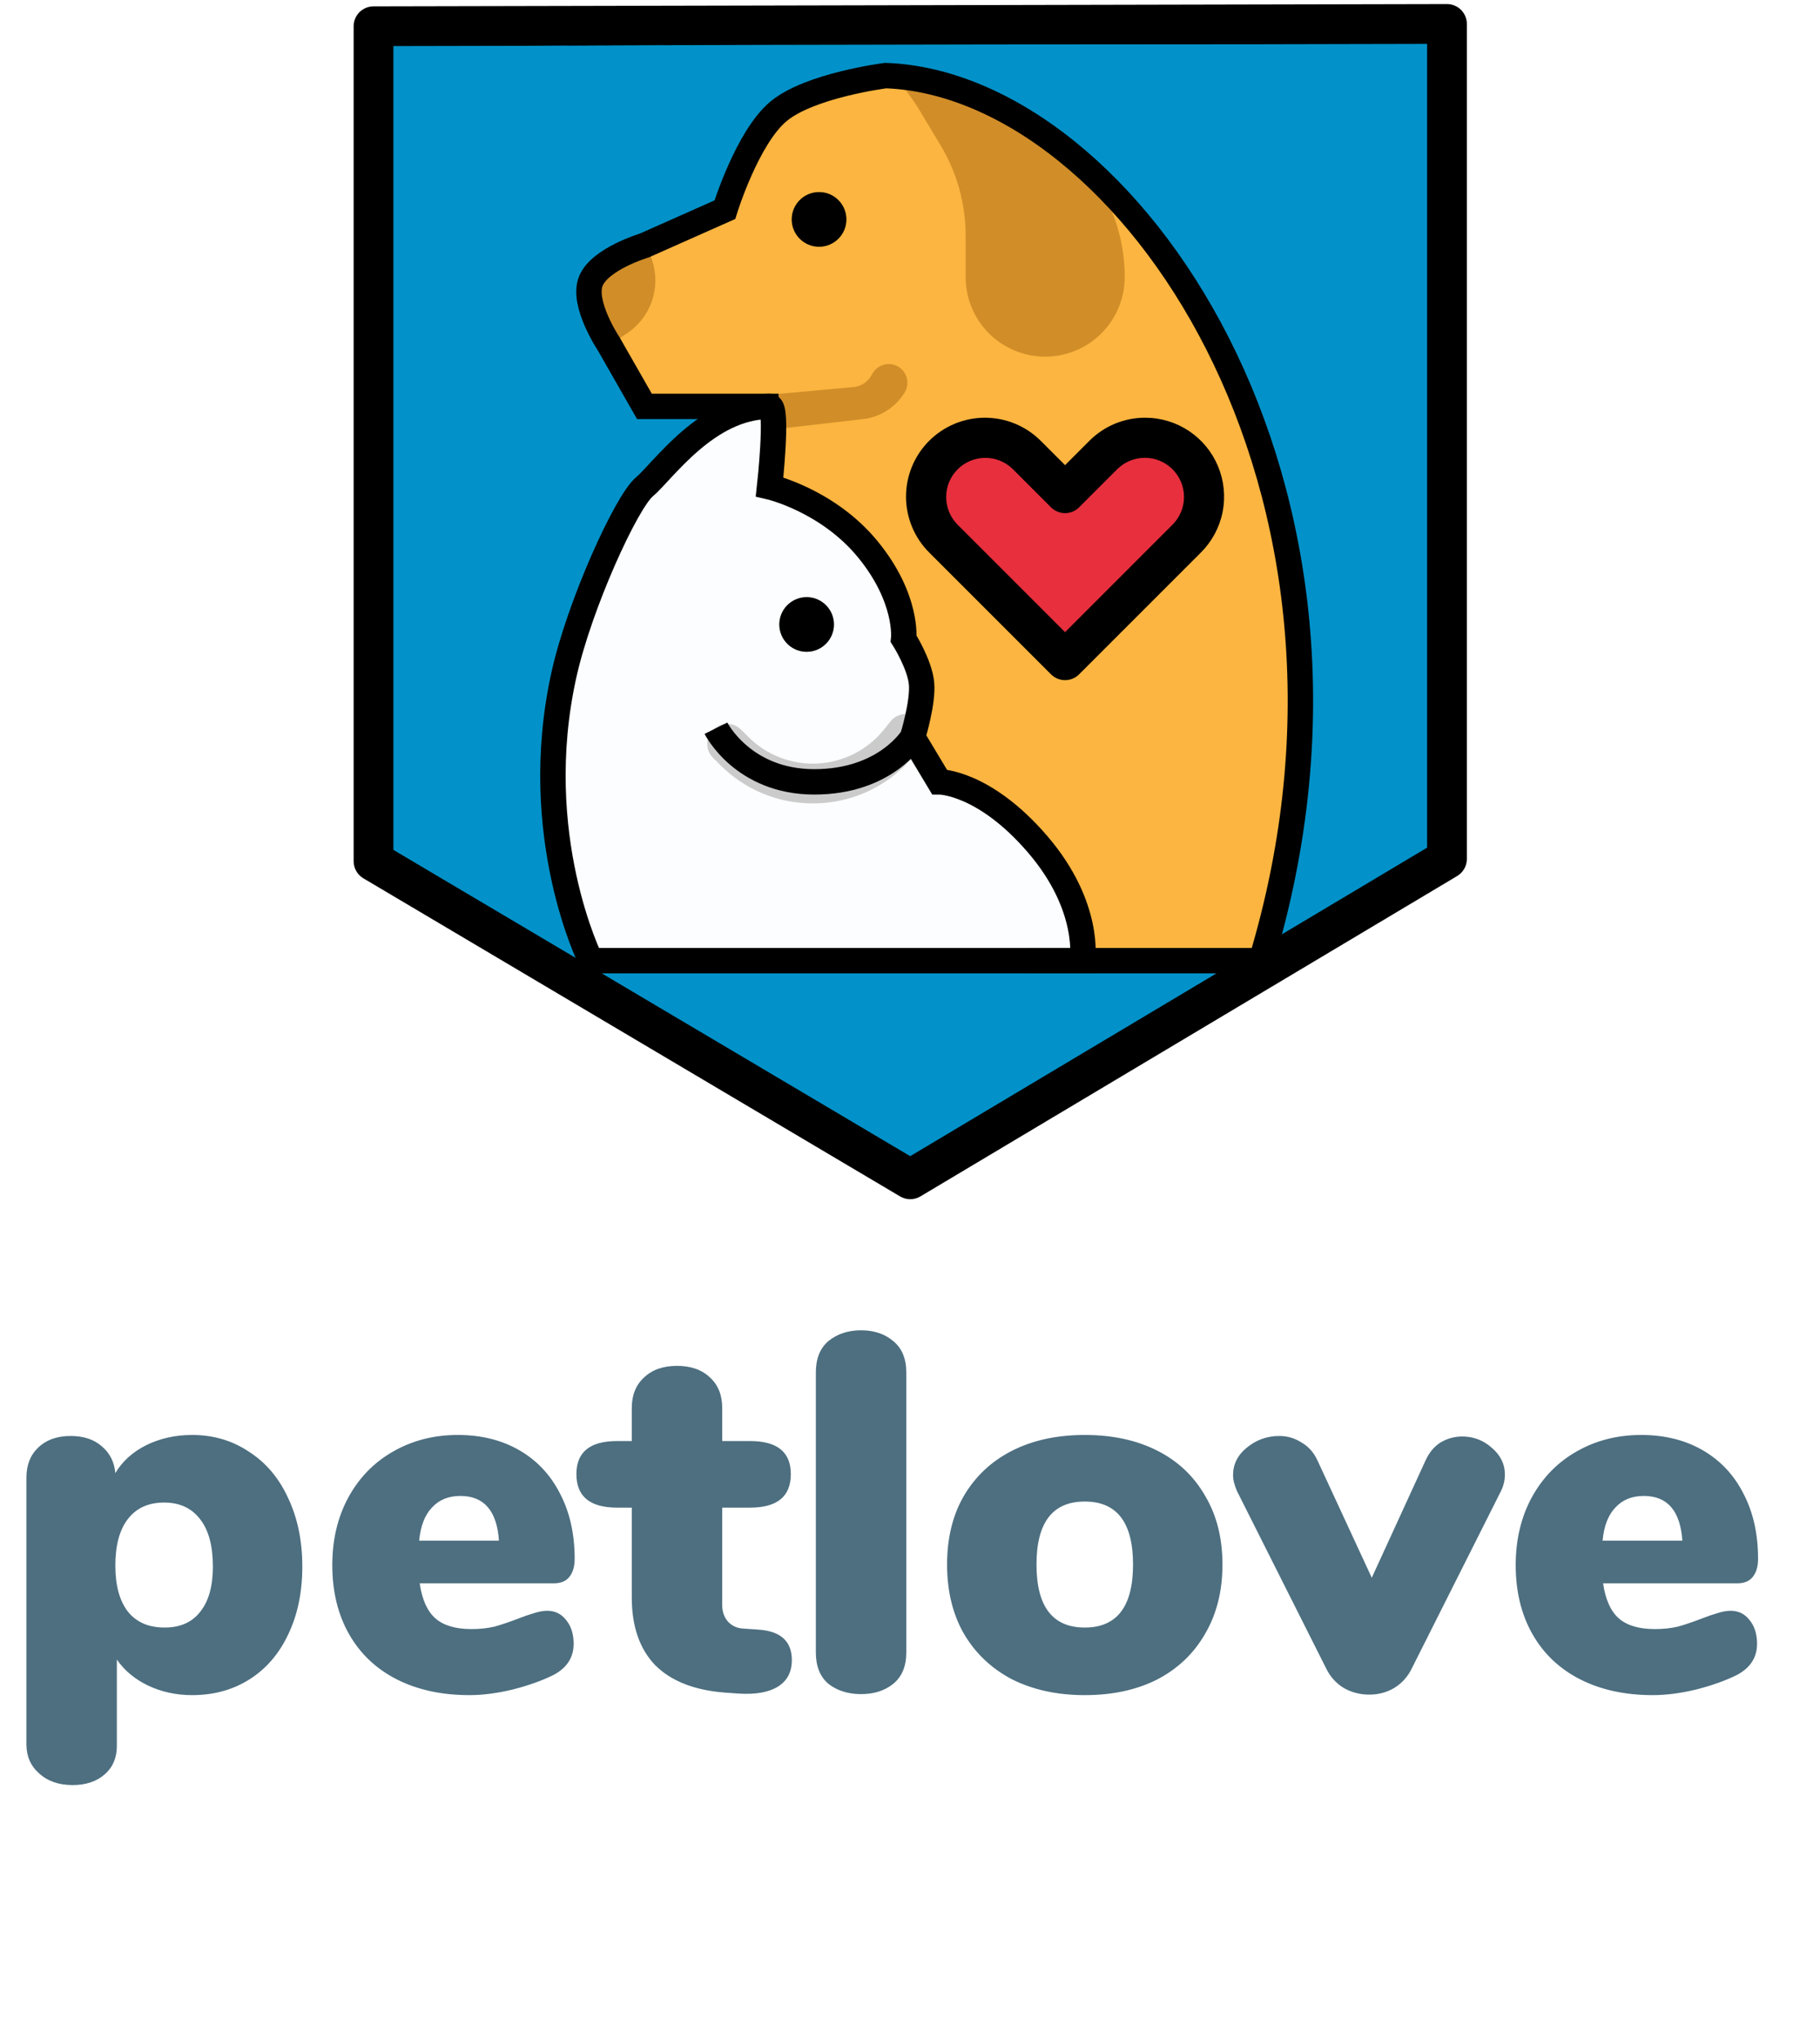 <svg width="1791" height="2007" viewBox="0 0 1791 2007" fill="none" xmlns="http://www.w3.org/2000/svg">
<g filter="url(#filter0_d)">
<path d="M189 1408C210 1408 228.667 1413.5 245 1424.5C261.667 1435.17 274.5 1450.33 283.5 1470C292.833 1489.67 297.5 1512.17 297.5 1537.5C297.5 1562.83 292.833 1585.17 283.5 1604.5C274.5 1623.5 261.833 1638.17 245.5 1648.5C229.167 1658.83 210.333 1664 189 1664C173.333 1664 158.833 1660.83 145.5 1654.5C132.5 1648.17 122.333 1639.67 115 1629V1714C115 1725.67 111 1735 103 1742C95 1749 84.5 1752.5 71.5 1752.5C57.833 1752.5 46.833 1748.67 38.5 1741C30.167 1733.67 26 1724.17 26 1712.5V1450C26 1437.67 29.833 1427.83 37.5 1420.5C45.5 1412.83 56.167 1409 69.5 1409C82.167 1409 92.333 1412.33 100 1419C108 1425.67 112.5 1434.5 113.5 1445.5C120.5 1433.83 130.667 1424.67 144 1418C157.667 1411.33 172.667 1408 189 1408ZM162 1597.5C177.333 1597.5 189 1592.33 197 1582C205.333 1571.67 209.5 1556.83 209.5 1537.5C209.5 1517.17 205.333 1501.67 197 1491C188.667 1480 176.833 1474.5 161.5 1474.5C146.167 1474.5 134.333 1479.83 126 1490.5C117.667 1501.17 113.5 1516.5 113.5 1536.5C113.5 1556.17 117.667 1571.33 126 1582C134.333 1592.33 146.333 1597.5 162 1597.5ZM538.5 1581C546.167 1581 552.333 1584 557 1590C562 1596 564.5 1603.83 564.5 1613.5C564.5 1626.83 558 1637 545 1644C533.667 1649.67 520.167 1654.5 504.5 1658.5C489.167 1662.17 475 1664 462 1664C434.667 1664 410.833 1658.83 390.5 1648.5C370.167 1638.17 354.5 1623.33 343.5 1604C332.5 1584.67 327 1562 327 1536C327 1511.33 332.167 1489.33 342.5 1470C353.167 1450.33 367.833 1435.17 386.5 1424.5C405.5 1413.5 426.833 1408 450.5 1408C473.5 1408 493.667 1413 511 1423C528.333 1433 541.667 1447.17 551 1465.5C560.667 1483.83 565.5 1505.33 565.5 1530C565.5 1537.67 563.667 1543.67 560 1548C556.667 1552 551.667 1554 545 1554H413C415.333 1570 420.5 1581.5 428.5 1588.5C436.5 1595.5 448.333 1599 464 1599C472.333 1599 480 1598.17 487 1596.5C494 1594.5 501.833 1591.83 510.5 1588.5C515.5 1586.5 520.333 1584.83 525 1583.5C530 1581.83 534.5 1581 538.5 1581ZM453 1468C441.333 1468 432 1471.83 425 1479.5C418 1486.83 413.833 1497.67 412.5 1512H491C489 1482.67 476.333 1468 453 1468ZM745.719 1599.5C768.052 1600.83 779.219 1610.83 779.219 1629.5C779.219 1641.17 774.719 1649.83 765.719 1655.5C756.719 1661.17 743.885 1663.5 727.219 1662.5L713.219 1661.5C683.219 1659.17 660.385 1650.17 644.719 1634.5C629.385 1618.5 621.719 1596.33 621.719 1568V1479.5H607.219C580.552 1479.5 567.219 1468.5 567.219 1446.5C567.219 1424.83 580.552 1414 607.219 1414H621.719V1381.5C621.719 1368.83 625.719 1358.83 633.719 1351.5C641.719 1343.83 652.552 1340 666.219 1340C679.885 1340 690.719 1343.83 698.719 1351.5C706.719 1358.83 710.719 1368.83 710.719 1381.5V1414H738.219C764.885 1414 778.219 1424.83 778.219 1446.5C778.219 1468.5 764.885 1479.5 738.219 1479.5H710.719V1575.5C710.719 1581.83 712.552 1587.17 716.219 1591.5C720.219 1595.83 725.219 1598.17 731.219 1598.5L745.719 1599.5ZM847.355 1663C834.689 1663 824.022 1659.67 815.355 1653C807.022 1646 802.855 1635.67 802.855 1622V1346.5C802.855 1332.83 807.022 1322.5 815.355 1315.5C824.022 1308.5 834.689 1305 847.355 1305C860.022 1305 870.522 1308.5 878.855 1315.5C887.522 1322.5 891.855 1332.83 891.855 1346.5V1622C891.855 1635.67 887.522 1646 878.855 1653C870.522 1659.67 860.022 1663 847.355 1663ZM1067.48 1664C1040.48 1664 1016.65 1658.83 995.98 1648.5C975.647 1637.83 959.814 1622.83 948.48 1603.5C937.48 1584.17 931.98 1561.5 931.98 1535.5C931.98 1509.5 937.48 1487 948.48 1468C959.814 1448.67 975.647 1433.83 995.98 1423.5C1016.31 1413.17 1040.15 1408 1067.48 1408C1094.81 1408 1118.65 1413.17 1138.98 1423.5C1159.31 1433.83 1174.98 1448.67 1185.98 1468C1197.31 1487 1202.98 1509.5 1202.98 1535.5C1202.98 1561.5 1197.31 1584.17 1185.98 1603.5C1174.98 1622.83 1159.31 1637.83 1138.98 1648.5C1118.65 1658.83 1094.81 1664 1067.48 1664ZM1067.48 1597.5C1099.15 1597.5 1114.98 1576.83 1114.98 1535.5C1114.98 1494.17 1099.15 1473.5 1067.48 1473.5C1035.81 1473.5 1019.98 1494.17 1019.98 1535.5C1019.98 1576.83 1035.81 1597.5 1067.48 1597.5ZM1402.41 1434C1406.08 1425.67 1411.08 1419.5 1417.41 1415.5C1424.08 1411.5 1431.25 1409.5 1438.91 1409.5C1449.91 1409.5 1459.58 1413.17 1467.91 1420.5C1476.58 1427.83 1480.91 1436.67 1480.91 1447C1480.91 1452.67 1479.58 1458.17 1476.91 1463.5L1389.41 1637.5C1385.41 1645.83 1379.58 1652.33 1371.91 1657C1364.58 1661.33 1356.41 1663.5 1347.41 1663.5C1338.41 1663.5 1330.08 1661.33 1322.41 1657C1314.75 1652.33 1308.91 1645.83 1304.91 1637.5L1217.41 1463.5C1214.75 1457.5 1213.41 1452.17 1213.41 1447.5C1213.41 1436.83 1217.91 1427.83 1226.91 1420.5C1236.25 1412.83 1246.91 1409 1258.91 1409C1266.91 1409 1274.25 1411.17 1280.91 1415.5C1287.91 1419.5 1293.25 1425.67 1296.91 1434L1349.91 1548.5L1402.41 1434ZM1703.05 1581C1710.72 1581 1716.88 1584 1721.55 1590C1726.55 1596 1729.05 1603.83 1729.05 1613.5C1729.05 1626.83 1722.55 1637 1709.55 1644C1698.22 1649.67 1684.72 1654.5 1669.05 1658.5C1653.72 1662.17 1639.55 1664 1626.55 1664C1599.22 1664 1575.38 1658.83 1555.05 1648.5C1534.72 1638.17 1519.05 1623.33 1508.05 1604C1497.05 1584.67 1491.55 1562 1491.55 1536C1491.55 1511.33 1496.72 1489.33 1507.05 1470C1517.72 1450.33 1532.38 1435.17 1551.05 1424.5C1570.05 1413.5 1591.38 1408 1615.05 1408C1638.05 1408 1658.22 1413 1675.55 1423C1692.88 1433 1706.22 1447.17 1715.55 1465.5C1725.22 1483.83 1730.05 1505.33 1730.05 1530C1730.05 1537.67 1728.22 1543.67 1724.55 1548C1721.22 1552 1716.22 1554 1709.55 1554H1577.55C1579.88 1570 1585.05 1581.5 1593.05 1588.5C1601.05 1595.5 1612.88 1599 1628.55 1599C1636.88 1599 1644.55 1598.17 1651.55 1596.5C1658.55 1594.5 1666.38 1591.83 1675.05 1588.5C1680.05 1586.5 1684.88 1584.83 1689.55 1583.5C1694.55 1581.83 1699.05 1581 1703.05 1581ZM1617.55 1468C1605.88 1468 1596.55 1471.83 1589.55 1479.5C1582.55 1486.83 1578.38 1497.67 1577.05 1512H1655.55C1653.55 1482.67 1640.88 1468 1617.55 1468Z" fill="#4D6F80"/>
<path d="M363.412 19.844L1419.78 17.594L1419.77 839.21L891.593 1154.46L363.412 841.46L363.412 19.844Z" fill="#0292C9"/>
<path d="M1243.7 945.489L1257.8 896.047C1287.22 798.006 1296.22 694.978 1284.26 593.321C1270.46 476.015 1229.11 363.635 1163.6 265.357C1126.02 208.998 1078.52 159.937 1023.4 120.567C988.09 95.344 947.829 77.901 905.277 69.392C883.482 65.034 860.927 66.438 839.841 73.466L793.381 88.954C781.245 92.999 770.137 99.641 760.829 108.416C751.522 117.192 744.238 127.89 739.487 139.767L715.523 199.677L598.665 258.104C593.703 260.585 589.325 264.093 585.822 268.396C582.319 272.698 579.771 277.696 578.348 283.058C576.924 288.42 576.657 294.023 577.564 299.496C578.471 304.97 580.532 310.187 583.609 314.803L637.274 395.3L752.806 384.785V945.293L1243.7 945.489Z" fill="#FBB540"/>
<path d="M1106.77 268.683C1106.77 289.436 1098.53 309.339 1083.85 324.013C1069.18 338.688 1049.28 346.932 1028.52 346.932C1007.77 346.932 987.867 338.688 973.192 324.013C958.517 309.339 950.273 289.436 950.273 268.683V227.798C950.27 196.598 941.793 165.986 925.747 139.229L905.818 106.022C897.384 91.971 887.437 78.884 876.157 66.996C877.526 66.947 878.871 66.922 880.24 66.922C888.648 66.917 897.036 67.744 905.28 69.392C947.836 77.898 988.101 95.343 1023.41 120.572C1031.68 126.489 1039.78 132.619 1047.72 138.96C1066.26 155.104 1081.13 175.037 1091.32 197.415C1101.51 219.793 1106.78 244.095 1106.77 268.683V268.683Z" fill="#FBB540"/>
<path d="M616.978 324.044L598.15 336.613L583.6 314.801C580.525 310.183 578.467 304.965 577.562 299.491C576.657 294.018 576.925 288.414 578.349 283.052C579.774 277.691 582.321 272.693 585.823 268.39C589.325 264.087 593.702 260.578 598.663 258.095L637.152 238.85L637.274 238.802L641.7 252.055C646.043 265.105 645.975 279.221 641.508 292.228C637.041 305.236 628.422 316.415 616.978 324.044V324.044Z" fill="#FBB540"/>
<path d="M1168 525.778L1048.08 645.697L928.164 525.778C922.769 520.383 918.49 513.979 915.57 506.93C912.65 499.881 911.148 492.327 911.148 484.697C911.148 469.289 917.269 454.511 928.164 443.616C939.06 432.721 953.837 426.6 969.245 426.6C976.875 426.6 984.429 428.102 991.478 431.022C998.527 433.942 1004.93 438.221 1010.33 443.616L1048.08 481.374L1085.84 443.616C1091.24 438.221 1097.64 433.942 1104.69 431.022C1111.74 428.102 1119.29 426.6 1126.92 426.6C1142.33 426.6 1157.11 432.721 1168 443.616C1178.9 454.511 1185.02 469.289 1185.02 484.697C1185.02 492.327 1183.52 499.881 1180.6 506.93C1177.68 513.979 1173.4 520.383 1168 525.778Z" fill="#E82F3E"/>
<path d="M805.999 238.801C820.854 238.801 832.897 226.758 832.897 211.903C832.897 197.048 820.854 185.005 805.999 185.005C791.143 185.005 779.101 197.048 779.101 211.903C779.101 226.758 791.143 238.801 805.999 238.801Z" fill="#D18D28"/>
<path d="M752.806 384.797L839.819 376.886C843.684 376.535 847.395 375.202 850.601 373.014C853.806 370.826 856.399 367.855 858.134 364.384C859.562 361.53 861.709 359.097 864.363 357.325C867.017 355.553 870.087 354.503 873.27 354.278C876.453 354.052 879.64 354.66 882.517 356.04C885.394 357.421 887.862 359.527 889.678 362.151C891.7 365.075 892.83 368.522 892.932 372.074C893.034 375.627 892.103 379.134 890.253 382.168C885.861 389.372 879.883 395.479 872.774 400.023C865.665 404.568 857.613 407.431 849.231 408.394L754.647 419.263L752.806 384.797Z" fill="#D18D28"/>
<path d="M1106.77 268.683C1106.77 289.436 1098.52 309.339 1083.85 324.013C1069.18 338.688 1049.27 346.932 1028.52 346.932C1007.77 346.932 987.863 338.688 973.189 324.013C958.514 309.339 950.27 289.436 950.27 268.683V227.798C950.267 196.598 941.79 165.986 925.744 139.229L905.815 106.022C897.381 91.971 887.434 78.884 876.154 66.996C877.523 66.947 878.868 66.922 880.237 66.922C888.645 66.917 897.032 67.744 905.277 69.392C947.833 77.898 988.098 95.343 1023.41 120.572L1034.68 128.641C1039.21 131.869 1043.55 135.309 1047.71 138.96C1066.26 155.104 1081.13 175.037 1091.32 197.415C1101.5 219.793 1106.77 244.095 1106.77 268.683V268.683Z" fill="#D18D28"/>
<path d="M616.978 324.044L598.15 336.613L583.6 314.801C580.525 310.183 578.467 304.965 577.562 299.491C576.657 294.018 576.925 288.414 578.349 283.052C579.774 277.691 582.321 272.693 585.823 268.39C589.325 264.087 593.702 260.578 598.663 258.095L637.152 238.85L637.274 238.802L641.7 252.055C646.043 265.105 645.975 279.221 641.508 292.228C637.041 305.236 628.422 316.415 616.978 324.044V324.044Z" fill="#D18D28"/>
<path d="M930.711 766.983L935.98 768.489C973.913 779.327 1007.28 802.226 1031.04 833.722C1054.8 865.217 1067.65 903.593 1067.65 943.043V945.489H578.59L566.757 904.589C545.935 836.919 540.055 765.535 549.522 695.37C558.989 625.204 583.578 557.931 621.59 498.2L637.277 473.549L641.803 464.501C652.198 443.708 668.179 426.22 687.953 413.998C707.728 401.775 730.515 395.301 753.763 395.3H754.65V473.549L822.817 507.633C838.138 515.294 851.507 526.352 861.904 539.965C872.302 553.577 879.453 569.384 882.812 586.181L891.586 630.047L893.569 632.03C903.781 642.243 909.869 655.862 910.668 670.282C911.466 684.703 906.919 698.911 897.897 710.189L891.586 718.077L930.711 766.983Z" fill="#FBFDFF"/>
<path d="M799.926 786.545C782.995 786.591 766.224 783.279 750.582 776.8C734.94 770.321 720.738 760.804 708.8 748.799L701.691 741.691C698.022 738.022 695.961 733.046 695.961 727.858C695.961 722.67 698.022 717.694 701.691 714.025C705.36 710.356 710.336 708.295 715.524 708.295C720.713 708.295 725.688 710.356 729.357 714.025L736.466 721.133C745.39 730.059 756.097 737.001 767.887 741.507C779.677 746.013 792.285 747.981 804.887 747.283C817.489 746.586 829.803 743.237 841.023 737.457C852.243 731.677 862.118 723.595 870.003 713.739L876.309 705.85C879.552 701.799 884.271 699.202 889.429 698.63C894.586 698.058 899.76 699.559 903.811 702.801C907.862 706.044 910.46 710.763 911.032 715.921C911.603 721.078 910.103 726.252 906.86 730.303L900.552 738.187C888.509 753.312 873.203 765.517 855.778 773.892C838.352 782.266 819.259 786.591 799.926 786.545V786.545Z" fill="#CBCBCB"/>
<path d="M793.778 637.383C808.633 637.383 820.676 625.34 820.676 610.485C820.676 595.629 808.633 583.586 793.778 583.586C778.923 583.586 766.88 595.629 766.88 610.485C766.88 625.34 778.923 637.383 793.778 637.383Z" fill="#CBCBCB"/>
<path d="M1126.93 407.037C1116.72 407.009 1106.62 409.004 1097.19 412.907C1087.77 416.811 1079.21 422.545 1072.01 429.778L1048.09 453.71L1024.16 429.786C1016.95 422.574 1008.39 416.853 998.969 412.95C989.547 409.047 979.448 407.038 969.249 407.038C959.051 407.037 948.952 409.046 939.53 412.948C930.107 416.851 921.546 422.571 914.334 429.782C907.123 436.993 901.402 445.554 897.499 454.976C893.596 464.398 891.587 474.497 891.586 484.696C891.586 494.894 893.594 504.993 897.497 514.415C901.399 523.838 907.119 532.399 914.331 539.611L1034.25 659.532C1036.07 661.349 1038.22 662.79 1040.6 663.773C1042.97 664.756 1045.51 665.262 1048.08 665.262C1050.65 665.262 1053.2 664.756 1055.57 663.773C1057.94 662.79 1060.1 661.349 1061.92 659.532L1181.84 539.611C1192.71 528.75 1200.1 514.911 1203.1 499.846C1206.1 484.782 1204.56 469.166 1198.68 454.976C1192.8 440.785 1182.85 428.656 1170.07 420.123C1157.3 411.59 1142.29 407.036 1126.93 407.037V407.037ZM1154.18 511.94L1048.09 618.033L941.999 511.94C934.936 504.68 931.015 494.932 931.085 484.803C931.154 474.675 935.209 464.981 942.371 457.819C949.533 450.657 959.227 446.603 969.356 446.533C979.484 446.464 989.233 450.386 996.492 457.449L1034.25 495.207C1036.07 497.023 1038.22 498.464 1040.6 499.448C1042.97 500.431 1045.51 500.937 1048.08 500.937C1050.65 500.937 1053.2 500.431 1055.57 499.448C1057.94 498.464 1060.1 497.023 1061.92 495.207L1099.68 457.447C1106.94 450.363 1116.69 446.424 1126.83 446.484C1136.97 446.545 1146.68 450.6 1153.85 457.77C1161.02 464.941 1165.08 474.648 1165.14 484.789C1165.2 494.929 1161.26 504.684 1154.18 511.94V511.94Z" fill="black"/>
<path d="M898.065 721.365L924.457 765.35C924.457 765.35 968.443 765.35 1021.23 826.93C1074.01 888.51 1065.21 941.293 1065.21 941.293H581.369C581.369 941.293 519.789 818.133 554.977 659.785C570.354 590.588 616.557 489.645 634.151 475.045C651.746 460.445 695.731 395.871 757.311 395.871C766.108 395.871 757.311 475.045 757.311 475.045C757.311 475.045 814.493 488.241 854.08 536.625C893.667 585.009 889.268 624.596 889.268 624.596C889.268 624.596 905.145 649.687 906.863 668.582C908.58 687.477 898.065 721.365 898.065 721.365ZM898.065 721.365C898.065 721.365 871.674 765.35 801.297 765.35C730.92 765.35 704.529 712.568 704.529 712.568" stroke="black" stroke-width="25"/>
<path d="M1012.43 941.293H1241.15C1381.91 475.045 1109.2 79.174 871.673 70.377C871.673 70.377 797.027 79.799 766.107 105.565C735.188 131.332 713.325 202.334 713.325 202.334L634.15 237.522C634.15 237.522 590.165 250.718 581.368 272.711C572.57 294.704 598.962 334.291 598.962 334.291L634.15 395.871H766.107" stroke="black" stroke-width="25"/>
<path d="M357.588 860.265L885.768 1173.29C888.796 1175.08 892.253 1176.01 895.773 1176C899.293 1175.99 902.746 1175.06 905.769 1173.25L1433.95 857.997C1436.86 856.262 1439.26 853.794 1440.94 850.849C1442.61 847.905 1443.49 844.579 1443.49 841.193L1443.49 19.587C1443.49 14.399 1441.43 9.407 1437.76 5.739C1434.09 2.07 1429.11 6.95507e-05 1423.93 6.90971e-05L1423.88 6.90934e-05L367.521 2.268C362.34 2.279 357.375 4.339 353.715 8.007C350.055 11.674 348 16.64 348 21.821L348 843.427C348.001 846.823 348.885 850.166 350.566 853.117C352.247 856.068 354.667 858.532 357.588 860.265ZM740.442 41.374L1194.29 41.374C963.795 41.374 937.403 41.374 740.442 41.374ZM558.295 40.996L701.045 40.687C629.504 40.687 550.329 41.374 558.295 40.996ZM387.124 41.34L517.426 41.065C535.981 40.687 885.768 39.553 1234.67 39.553L1404.36 39.175L1404.36 830.094L895.707 1133.66L387.124 832.293L387.124 41.34Z" fill="black"/>
<path d="M793.778 637.383C808.633 637.383 820.676 625.34 820.676 610.485C820.676 595.629 808.633 583.586 793.778 583.586C778.923 583.586 766.88 595.629 766.88 610.485C766.88 625.34 778.923 637.383 793.778 637.383Z" fill="black"/>
<path d="M806.003 238.801C820.859 238.801 832.901 226.758 832.901 211.903C832.901 197.048 820.859 185.005 806.003 185.005C791.148 185.005 779.105 197.048 779.105 211.903C779.105 226.758 791.148 238.801 806.003 238.801Z" fill="black"/>
</g>
<defs>
<filter id="filter0_d" x="22" y="0" width="1712.05" height="1760.5" filterUnits="userSpaceOnUse" color-interpolation-filters="sRGB">
<feFlood flood-opacity="0" result="BackgroundImageFix"/>
<feColorMatrix in="SourceAlpha" type="matrix" values="0 0 0 0 0 0 0 0 0 0 0 0 0 0 0 0 0 0 127 0"/>
<feOffset dy="4"/>
<feGaussianBlur stdDeviation="2"/>
<feColorMatrix type="matrix" values="0 0 0 0 0 0 0 0 0 0 0 0 0 0 0 0 0 0 0.25 0"/>
<feBlend mode="normal" in2="BackgroundImageFix" result="effect1_dropShadow"/>
<feBlend mode="normal" in="SourceGraphic" in2="effect1_dropShadow" result="shape"/>
</filter>
</defs>
</svg>

